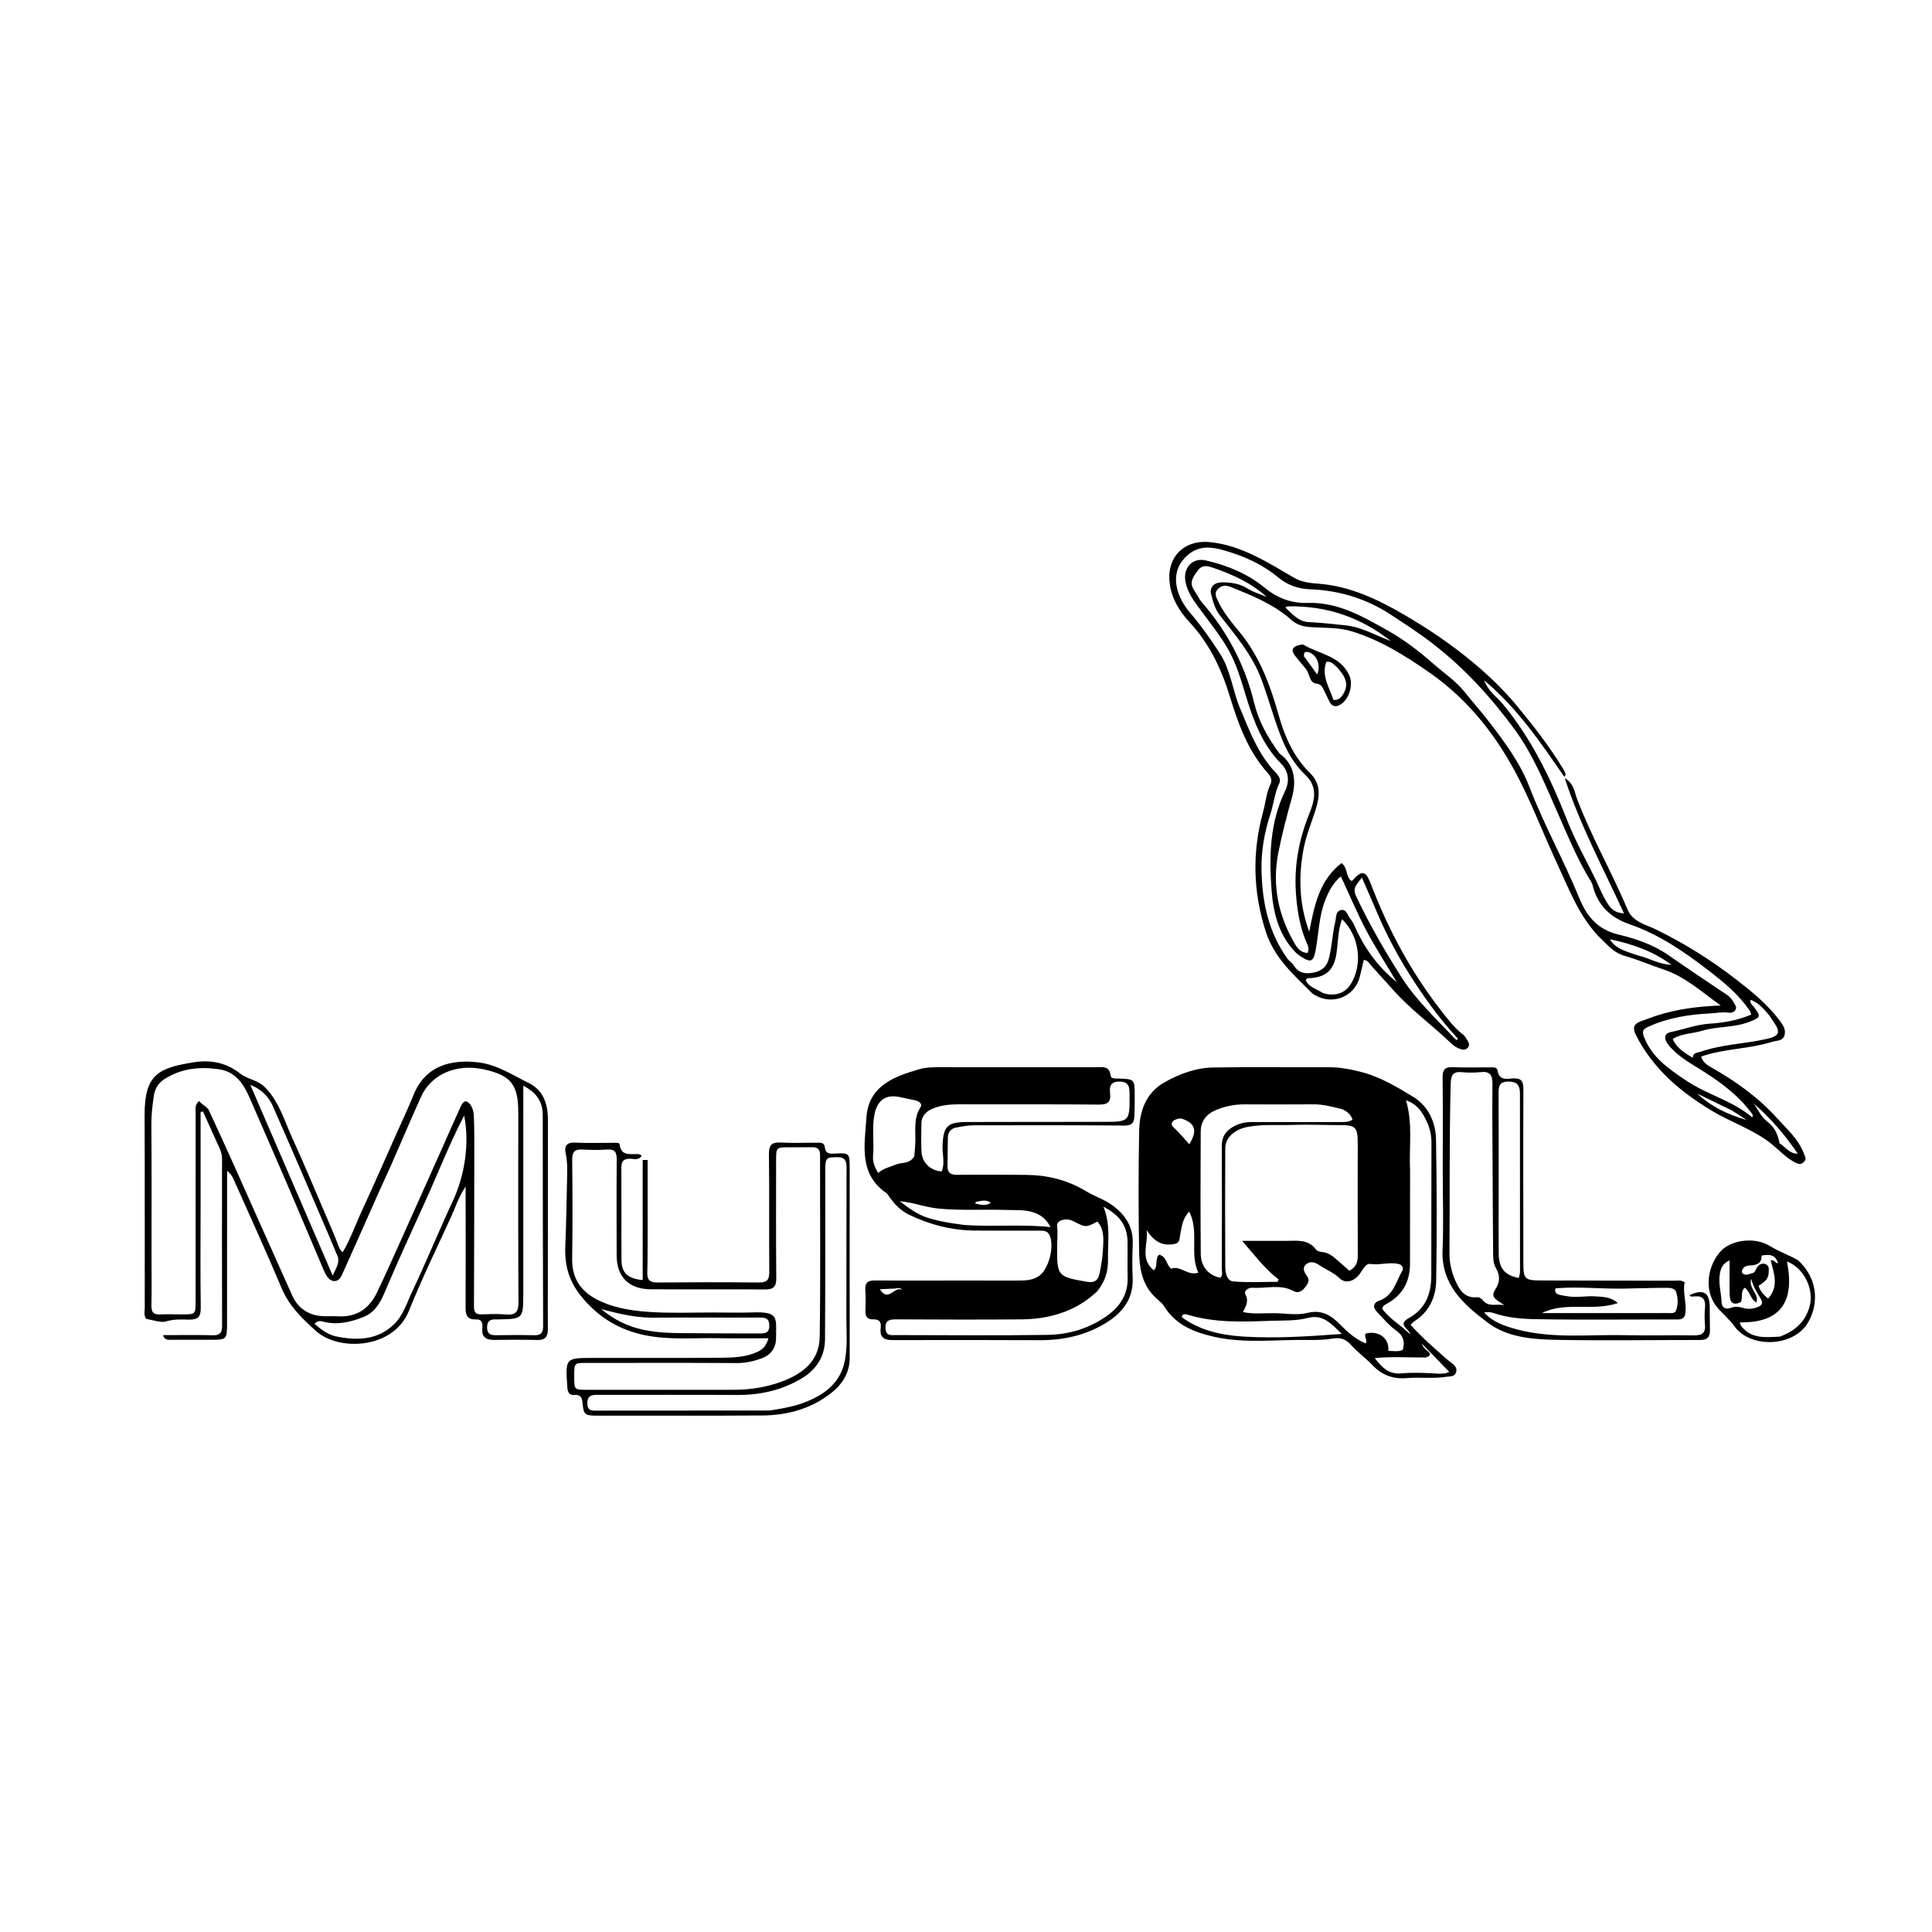 <svg version="1.1" id="Layer_1" xmlns="http://www.w3.org/2000/svg" xmlns:xlink="http://www.w3.org/1999/xlink" x="0px" y="0px"
	 width="100%" viewBox="0 0 1024 1024" enable-background="new 0 0 1024 1024" xml:space="preserve">
<path fill="#000000" opacity="1" stroke="none" 
	d="
M720.74,567.979 
	C731.292,570.589 740.195,575.992 748.927,581.281 
	C757.047,586.199 760.982,594.813 761.135,604.195 
	C761.538,629.016 761.63,653.851 761.207,678.669 
	C761.059,687.322 757.655,695.188 749.761,700.205 
	C749.095,700.628 748.562,701.261 747.603,702.126 
	C753.467,708.734 759.986,714.313 766.384,720.011 
	C767.249,720.781 768.198,721.457 769.11,722.174 
	C770.863,723.552 772.641,725.078 771.671,727.565 
	C770.805,729.788 768.677,729.4 766.649,729.72 
	C759.673,730.823 752.671,729.828 745.734,730.418 
	C738.389,731.043 732.469,728.89 727.406,723.526 
	C723.871,719.783 719.562,716.754 716.157,712.911 
	C713.504,709.917 710.584,708.793 706.915,709.396 
	C702.492,710.122 698.047,710.301 693.6,710.212 
	C676.824,709.876 659.909,712.291 643.31,708.48 
	C632.986,706.11 623.271,702.336 617.188,692.596 
	C615.731,690.264 613.204,688.619 611.271,686.562 
	C605.137,680.034 603.901,671.664 603.758,663.387 
	C603.39,642.07 603.366,620.736 603.773,599.42 
	C603.974,588.905 607.337,579.231 617.199,573.65 
	C625.183,569.131 633.894,565.926 643.139,565.784 
	C663.628,565.467 684.125,565.74 704.619,565.668 
	C709.993,565.649 715.179,566.589 720.74,567.979 
M719.613,618.501 
	C719.619,614.501 719.633,610.501 719.631,606.501 
	C719.625,597.159 718.709,596.308 709.385,596.324 
	C701.396,596.338 693.396,595.923 685.42,596.219 
	C677.302,596.52 669.151,595.737 661.052,597.327 
	C654.535,598.607 649.468,602.798 649.43,608.471 
	C649.291,629.469 649.309,650.469 649.431,671.468 
	C649.449,674.618 650.221,678.865 653.657,679.175 
	C661.448,679.878 669.345,679.396 677.199,679.396 
	C677.365,678.971 677.53,678.546 677.696,678.121 
	C670.439,672.663 665.178,665.492 658.363,657.679 
	C667.085,657.679 674.345,657.665 681.605,657.683 
	C687.355,657.697 693.395,656.616 697.555,662.348 
	C698.123,663.13 699.622,663.471 700.734,663.58 
	C704.127,663.913 706.548,665.868 708.92,668.016 
	C710.992,669.892 713.114,671.714 715.153,673.505 
	C718.797,671.699 719.668,668.946 719.651,665.499 
	C719.574,650.167 719.613,634.834 719.613,618.501 
M675.497,696.011 
	C681.301,696.064 687.391,697.261 692.84,695.897 
	C700.607,693.952 705.536,697.19 710.337,702.074 
	C714.327,706.132 718.503,709.882 723.892,712.022 
	C724.986,709.886 722.622,708.42 723.94,706.789 
	C730.823,705.099 736.466,709.305 735.846,716.017 
	C738.455,715.94 741.06,716.627 743.532,715.463 
	C744.707,710.934 743.789,707.821 739.781,705.047 
	C736.014,702.439 733.074,698.628 729.81,695.307 
	C727.398,692.854 728.001,690.409 730.911,689.415 
	C738.593,686.791 739.811,679.372 743.216,673.602 
	C744.054,672.182 743.126,670.421 741.514,670.002 
	C736.498,668.696 731.435,670.701 726.268,669.921 
	C723.761,669.542 722.317,673.001 720.73,675.149 
	C717.651,679.317 713.113,680.512 710.032,677.529 
	C706.823,674.423 702.763,672.929 699.216,670.517 
	C697.029,669.03 694.489,668.199 692.294,670.091 
	C690,672.067 691.28,674.305 692.727,676.292 
	C694.55,678.797 692.946,680.707 691.536,682.551 
	C690.092,684.439 687.872,685.534 685.813,684.384 
	C678.717,680.419 671.18,683.025 663.868,682.542 
	C661.667,682.396 659.113,684.171 660.09,685.997 
	C661.989,689.548 660.454,692.167 658.775,695.409 
	C664.31,696.606 669.428,695.961 675.497,696.011 
M711.383,587.887 
	C706.38,586.716 701.452,585.269 696.209,585.314 
	C684.045,585.419 671.879,585.379 659.713,585.328 
	C654.481,585.306 649.453,586.302 644.649,588.259 
	C639.603,590.315 636.44,594.112 636.409,599.655 
	C636.287,621.32 636.245,642.986 636.431,664.65 
	C636.489,671.44 640.788,676.166 646.854,677.216 
	C648.298,675.663 647.565,673.73 647.57,671.995 
	C647.639,650.497 647.698,628.998 647.588,607.5 
	C647.565,603.028 649.214,599.935 652.958,597.585 
	C656.192,595.555 659.667,594.718 663.364,594.708 
	C678.851,594.665 694.338,594.691 709.824,594.703 
	C712.251,594.704 714.718,594.935 716.883,593.386 
	C715.9,590.752 714.269,589.206 711.383,587.887 
M747.374,620.5 
	C747.363,636.973 747.377,653.446 747.333,669.92 
	C747.308,679.316 743.327,686.472 735.016,691.053 
	C733.985,691.621 732.872,692.01 732.574,693.685 
	C736.561,699.107 742.657,702.456 747.469,707.263 
	C747.009,704.246 740.302,702.153 746.674,698.648 
	C755.59,693.743 758.579,685.685 758.614,676.177 
	C758.701,652.715 758.602,629.252 758.698,605.79 
	C758.714,601.855 757.947,598.088 756.337,594.679 
	C754.133,590.01 751.57,585.339 745.184,583.175 
	C748.953,595.697 746.736,607.66 747.374,620.5 
M629.134,696.723 
	C628.034,696.613 626.753,696.069 626.346,698.12 
	C635.978,705.203 647.318,707.67 658.819,708.399 
	C675.894,709.482 692.989,708.345 711.178,707.034 
	C705.544,701.443 701.074,696.501 693.394,698.492 
	C686.733,700.218 679.827,699.824 673.127,700.068 
	C658.639,700.594 643.974,701.253 629.134,696.723 
M620.747,672.464 
	C625.657,670.493 629.43,676.429 635.152,674.542 
	C630.375,664.329 635.723,652.868 630.324,642.174 
	C626.517,646.19 626.372,650.415 625.536,654.426 
	C625.155,656.248 625.402,658.715 622.832,659.263 
	C616.376,660.639 611.868,658.313 607.754,651.998 
	C608.739,659.098 603.9,667.158 611.538,673.302 
	C614.033,670.922 611.895,667.17 614.367,665.011 
	C618.385,665.952 617.932,670.102 620.747,672.464 
M755.759,719.5 
	C747.056,719.582 738.326,718.904 728.653,719.802 
	C732.637,725.073 736.315,728.454 742.367,727.921 
	C748.013,727.423 753.662,727.619 759.321,727.886 
	C762.211,728.023 765.239,728.538 768.152,727.142 
	C763.167,722.002 758.382,717.067 753.596,712.133 
	C754.197,714.101 755.657,715.204 757.027,716.408 
	C758.374,717.591 758.346,718.649 755.759,719.5 
M625.996,592.791 
	C622.02,592.892 619.722,595.375 621.813,597.305 
	C624.841,600.098 627.486,603.297 630.351,606.464 
	C634.853,599.246 633.557,595.173 625.996,592.791 
z"/>
<path fill="#000000" opacity="1" stroke="none" 
	d="
M471.071,633.927 
	C470.561,633.24 470.337,632.727 469.946,632.46 
	C454.933,622.225 458.308,606.811 459.204,592.486 
	C460.266,575.512 473.902,570.624 486.917,566.791 
	C490.894,565.62 495.1,565.631 499.28,565.64 
	C526.606,565.698 553.932,565.654 581.259,565.646 
	C584.536,565.645 588.055,564.894 588.623,569.968 
	C588.849,571.977 591.227,571.577 592.856,571.642 
	C601.369,571.981 601.396,571.978 601.422,580.537 
	C601.433,584.365 601.43,588.201 601.214,592.021 
	C601.044,595.021 599.876,596.599 596.2,596.569 
	C569.542,596.352 542.882,596.376 516.223,596.441 
	C513.096,596.449 509.943,597.024 506.85,597.598 
	C504.075,598.112 502.465,600.011 502.386,602.858 
	C502.246,607.844 502.341,612.837 502.194,617.823 
	C502.086,621.491 503.722,622.719 507.33,622.68 
	C519.491,622.548 531.655,622.614 543.818,622.709 
	C555.156,622.798 565.824,625.418 575.608,631.354 
	C580.004,634.021 584.973,635.583 589.236,638.599 
	C596.536,643.765 600.765,650.317 600.375,659.561 
	C600.128,665.382 600.047,671.233 600.325,677.05 
	C600.867,688.425 594.902,695.897 585.882,701.362 
	C575.262,707.796 563.536,710.364 551.161,710.326 
	C525.171,710.247 499.18,710.178 473.191,710.279 
	C468.538,710.297 466.185,708.844 466.787,703.931 
	C467.154,700.934 466.224,699.106 462.747,699.288 
	C459.801,699.443 458.618,697.763 458.686,694.896 
	C458.771,691.232 458.91,687.55 458.641,683.904 
	C458.354,680.008 459.771,678.641 463.724,678.676 
	C480.216,678.824 496.711,678.704 513.204,678.701 
	C522.367,678.699 531.531,678.804 540.693,678.718 
	C544.327,678.683 547.987,678.38 551.059,676.011 
	C555.984,672.212 558.894,660.526 556.344,654.74 
	C555.254,652.265 553.001,652.272 550.823,652.267 
	C539.498,652.241 528.172,652.32 516.848,652.228 
	C504.561,652.128 492.896,649.172 481.875,643.846 
	C477.48,641.722 474.027,638.29 471.071,633.927 
M581.261,684.734 
	C577.308,688.291 573.05,691.341 568.19,693.622 
	C559.748,697.583 550.791,699.208 541.626,699.289 
	C519.32,699.487 497.01,699.393 474.702,699.283 
	C471.02,699.265 469.03,700.13 469.359,704.312 
	C469.669,708.248 472.405,707.618 474.798,707.621 
	C501.599,707.651 528.403,707.908 555.198,707.517 
	C566.818,707.347 577.872,703.936 587.37,696.943 
	C593.936,692.107 597.93,685.632 597.682,677.022 
	C597.5,670.702 597.709,664.371 597.62,658.047 
	C597.502,649.61 593.261,643.881 584.849,639.59 
	C588.804,649.294 587.054,658.468 587.261,667.507 
	C587.4,673.59 585.832,679.358 581.261,684.734 
M514.513,585.331 
	C507.876,585.331 501.201,584.87 494.814,587.395 
	C491.126,588.853 488.495,591.169 488.38,595.353 
	C488.243,600.344 488.177,605.35 488.409,610.333 
	C488.681,616.178 492.952,620.348 499.102,620.922 
	C500.97,616.454 499.381,611.778 499.568,607.222 
	C499.99,596.95 502.053,594.722 512.392,594.688 
	C536.366,594.609 560.341,594.62 584.315,594.608 
	C598.826,594.601 598.781,594.614 598.68,579.896 
	C598.655,576.249 598.487,573.42 593.552,573.269 
	C588.581,573.117 587.951,575.79 588.377,579.53 
	C588.903,584.139 586.993,585.499 582.436,585.456 
	C560.128,585.244 537.818,585.342 514.513,585.331 
M484.625,612.676 
	C484.768,610.859 484.906,609.043 485.055,607.227 
	C485.612,600.404 483.732,593.323 487.871,586.866 
	C489.095,584.956 486.995,583.627 485.034,583.183 
	C482.447,582.597 479.83,582.141 477.246,581.543 
	C469.536,579.758 464.951,583.116 463.477,590.732 
	C462.075,597.978 463.385,605.201 462.746,612.381 
	C462.43,615.936 463.568,618.59 465.429,621.7 
	C468.376,619.11 471.842,618.538 474.96,617.197 
	C478.055,615.865 482.25,617.188 484.625,612.676 
M562.734,646.709 
	C561.164,647.4 560.024,648.013 560.308,650.332 
	C560.71,653.606 560.333,656.973 560.307,660.301 
	C560.184,676.51 560.455,676.636 576.167,679.387 
	C580.484,680.142 582.131,678.242 582.83,674.801 
	C583.655,670.745 584.359,666.62 584.576,662.497 
	C584.849,657.317 585.534,651.902 581.663,647.463 
	C575.544,650.626 575.521,650.671 569.149,647.384 
	C567.28,646.42 565.453,645.933 562.734,646.709 
M511.326,649.276 
	C526.236,650.341 541.157,648.754 556.8,650.38 
	C554.269,645.6 551.034,643.55 547.102,642.385 
	C542.727,641.088 538.225,641.452 533.752,641.306 
	C521.65,640.913 509.556,641.725 497.421,640.572 
	C490.381,639.902 483.902,637.236 476.855,636.667 
	C481.607,640.245 486.262,643.808 492.07,645.564 
	C498.109,647.39 504.266,648.415 511.326,649.276 
M474.532,682.939 
	C471.941,683.062 469.349,683.186 466.325,683.33 
	C470.821,690.549 474.23,681.419 478.088,683.619 
	C477.189,682.321 476.198,682.726 474.532,682.939 
M518.234,636.831 
	C517.913,636.912 517.536,636.914 517.28,637.091 
	C516.593,637.566 517.058,637.935 517.528,638.04 
	C520.084,638.608 522.669,639.299 525.178,637.441 
	C523.081,636.068 520.981,636.185 518.234,636.831 
z"/>
<path fill="#000000" opacity="1" stroke="none" 
	d="
M877.658,538.432 
	C889.009,534.709 900.34,533.411 912.018,532.926 
	C902.193,525.962 893.372,517.721 881.725,513.843 
	C874.786,511.532 868.044,508.573 861.018,506.603 
	C855.811,505.143 852.694,501.549 849.08,498.076 
	C837.358,486.811 831.953,471.988 825.322,457.753 
	C818.525,443.162 812.764,428.055 805.529,413.751 
	C794.119,391.191 778.962,371.335 757.759,356.555 
	C744.72,347.467 731.433,339.126 716.114,334.525 
	C709.05,332.403 701.642,332.888 694.393,332.365 
	C690.5,332.085 687.307,331.127 684.447,328.57 
	C675.208,320.308 663.908,315.794 652.646,311.228 
	C650.223,310.246 647.927,309.897 645.705,311.985 
	C643.16,314.377 644.785,316.864 645.725,318.86 
	C648.574,324.913 652.904,330.016 657.132,335.171 
	C667.798,348.178 673.38,363.565 677.859,379.505 
	C681.038,390.816 685.841,401.371 694.374,409.774 
	C700.263,415.574 699.49,422.214 697.31,429.148 
	C695.123,436.106 692.224,442.931 690.891,450.049 
	C688.149,464.695 688.57,479.34 693.928,493.797 
	C696.605,480.239 699.083,466.702 711.007,457.471 
	C714.286,459.642 713.189,464.267 716.07,466.816 
	C716.192,466.805 716.651,466.899 716.801,466.726 
	C722.656,459.955 724.351,462.673 726.86,469.225 
	C735.951,492.966 747.867,515.052 763.457,535.172 
	C767.119,539.899 770.633,544.656 775.433,548.33 
	C776.437,549.098 777.064,550.385 777.791,551.482 
	C778.554,552.63 779.087,553.862 778.076,555.156 
	C776.963,556.579 775.439,556.52 773.986,555.999 
	C772.268,555.385 770.705,554.492 769.337,553.176 
	C759.289,543.508 747.888,535.31 738.562,524.852 
	C734.689,520.51 730.753,516.225 726.859,511.901 
	C725.783,510.707 725.149,508.996 722.819,508.781 
	C722.123,511.758 721.468,514.772 720.712,517.76 
	C718.126,527.976 706.831,532.821 697.503,527.729 
	C696.774,527.331 695.98,526.959 695.404,526.386 
	C685.668,516.698 675.334,507.614 670.88,493.768 
	C664.114,472.737 663.594,451.732 669.428,430.499 
	C670.787,425.554 671.133,420.354 673.393,415.624 
	C674.435,413.445 673.562,411.539 671.945,409.742 
	C661.434,398.055 656.268,383.568 651.794,368.991 
	C647.287,354.308 640.946,341.02 630.377,329.664 
	C625.185,324.085 621.093,317.378 619.997,309.548 
	C618.081,295.858 627.047,285.739 641.807,287.387 
	C658.4,289.239 671.965,298.164 685.821,306.178 
	C690.391,308.821 695.064,309.047 699.631,309.446 
	C716.031,310.882 730.369,317.77 744.159,325.778 
	C756.865,333.158 769.077,341.428 780.426,350.856 
	C788.959,357.944 796.909,365.5 804.033,374.145 
	C812.809,384.794 821.262,395.581 828.412,407.377 
	C828.926,408.224 829.39,409.117 829.746,410.039 
	C829.897,410.432 829.709,410.956 829.148,411.801 
	C816.609,393.608 804.259,375.306 786.643,360.597 
	C788.682,366.351 793.386,369.342 796.643,373.293 
	C811.853,391.743 821.997,412.794 830.663,434.842 
	C834.772,445.295 840.288,455.201 845.285,465.296 
	C847.638,470.05 849.428,475.065 852.476,479.509 
	C854.328,482.21 856.455,483.835 860.768,484.137 
	C849.892,460.406 837.67,437.828 829.334,412.419 
	C834.236,415.273 834.475,419.699 835.751,423.103 
	C843.342,443.354 854.269,462.059 862.575,481.961 
	C865.362,488.639 872.069,489.909 877.534,492.563 
	C892.799,499.976 907.027,508.907 920.426,519.301 
	C928.705,525.723 936.726,532.279 943.106,540.722 
	C945.028,543.266 946.713,545.691 945.808,548.769 
	C944.89,551.895 941.551,551.462 939.114,552.228 
	C927.569,555.855 915.278,555.776 903.711,559.31 
	C903.103,559.496 902.505,559.719 901.612,560.024 
	C902.64,563.337 905.368,564.816 907.777,566.189 
	C920.4,573.386 932.113,581.832 941.838,592.603 
	C947.078,598.406 953.219,603.713 956.097,611.427 
	C956.697,613.035 957.673,614.246 956.095,615.875 
	C954.362,617.664 952.769,616.854 951.143,615.985 
	C946.545,613.528 943.052,609.645 939.058,606.416 
	C929.495,598.685 917.718,594.999 907.372,588.769 
	C890.681,578.718 876.042,566.45 867.04,548.532 
	C865.089,544.65 866.039,542.627 869.771,541.266 
	C872.271,540.355 874.773,539.453 877.658,538.432 
M682.787,508.686 
	C683.839,509.744 685.152,510.647 685.896,511.89 
	C688.44,516.141 692.511,516.27 696.444,515.451 
	C700.044,514.701 703.019,512.702 704.176,508.572 
	C706.022,501.986 706.112,495.124 707.722,488.53 
	C708.276,486.261 707.82,482.914 710.865,482.335 
	C713.69,481.797 714.158,485.057 715.536,486.749 
	C716.37,487.772 717.103,488.93 717.636,490.137 
	C722.663,501.509 729.358,511.656 740.32,520.553 
	C734.376,510.553 728.802,501.975 724.053,492.961 
	C719.221,483.79 715.202,474.191 710.684,464.472 
	C706.516,468.022 704.263,472.391 702.427,477.024 
	C699.084,485.463 698.964,494.547 697.37,503.328 
	C696.224,509.644 694.93,510.531 689.482,506.983 
	C688.377,506.263 687.303,505.433 686.396,504.481 
	C677.634,495.29 674.819,483.509 673.937,471.614 
	C672.618,453.835 673.03,436.024 681.068,419.349 
	C683.582,414.134 683.167,408.917 678.894,404.614 
	C670.968,396.633 666.391,386.797 662.776,376.373 
	C659.679,367.441 657.55,358.192 653.664,349.512 
	C649.405,340.002 642.777,332.112 636.711,323.818 
	C633.201,319.018 629.444,314.44 628.307,308.196 
	C627.002,301.026 631.963,295.415 639.045,297.027 
	C650.515,299.638 661.314,304.093 670.4,311.576 
	C677.191,317.169 684.735,319.835 693.153,319.566 
	C709.199,319.053 722.257,326.759 735.441,334.136 
	C744.282,339.083 752.323,345.31 759.896,351.981 
	C765.335,356.773 771.477,360.775 776.101,366.551 
	C780.386,371.904 784.958,376.999 789.155,382.463 
	C797.526,393.364 805.735,404.322 810.678,417.216 
	C818.345,437.216 828.834,455.923 836.936,475.715 
	C840.879,485.348 846.404,492.612 857.809,495.333 
	C866.973,497.52 876.31,500.664 884.372,506.301 
	C893.452,512.649 902.683,518.782 911.862,524.987 
	C914.433,526.725 917.219,528.046 918.778,531.118 
	C919.461,532.464 920.64,533.507 919.933,535.071 
	C919.204,536.682 917.224,536.944 916.053,536.749 
	C912.853,536.214 909.811,536.968 906.7,537.116 
	C895.211,537.663 884.012,539.424 873.442,544.288 
	C871.038,545.394 870.213,546.459 871.231,549.226 
	C875.326,560.357 884.549,566.565 893.681,572.715 
	C904.793,580.198 918.292,583.37 928.708,592.225 
	C929.328,591.056 928.804,590.57 928.429,590.064 
	C920.875,579.88 910.773,572.73 900.144,566.169 
	C894.37,562.605 888.472,559.131 884.193,553.663 
	C882.131,551.026 881.557,547.831 885.486,547.029 
	C892.459,545.605 899.144,542.997 906.379,542.542 
	C913.767,542.078 921.1,540.783 928.2,537.743 
	C927.89,536.923 927.77,536.259 927.425,535.746 
	C921.617,527.11 913.681,520.648 905.556,514.374 
	C892.66,504.417 879.281,495.226 863.731,489.882 
	C853.324,486.306 846.616,479.615 844.028,468.869 
	C843.875,468.237 843.504,467.641 843.156,467.076 
	C835.927,455.31 830.761,442.498 825.213,429.954 
	C818.628,415.067 812.629,400.081 802.886,386.76 
	C790.294,369.543 776.127,354.041 759.201,341 
	C752.138,335.558 744.709,330.732 737.275,325.862 
	C724.217,317.308 709.893,312.91 694.348,312.333 
	C688.016,312.097 682.411,310.14 677.466,306.028 
	C668.914,298.916 658.898,294.542 648.304,291.567 
	C642.152,289.84 635.871,289.154 630.271,293.583 
	C618.919,302.56 623.171,315.899 630.759,324.767 
	C636.616,331.613 641.751,338.876 646.618,346.425 
	C652.327,355.277 653.232,365.778 657.194,375.227 
	C661.935,386.535 666.123,398.02 674.343,407.516 
	C676.135,409.586 679.444,412.196 678.031,415.206 
	C675.507,420.581 675.036,426.397 673.222,431.881 
	C670.017,441.571 668.378,451.723 668.631,461.702 
	C669.049,478.201 672.237,494.328 682.787,508.686 
M678.149,399.336 
	C686.434,405.386 687.096,414.372 684.757,422.692 
	C682.023,432.415 679.473,442.161 677.531,452.034 
	C674.12,469.374 677.595,485.628 686.585,500.737 
	C687.946,503.025 689.84,504.881 692.983,505.114 
	C694.381,502.457 692.768,500.378 691.978,498.394 
	C688.68,490.115 687.383,481.428 686.827,472.662 
	C685.932,458.56 688.495,444.941 693.744,431.844 
	C696.694,424.486 698.789,417.299 691.927,410.805 
	C682.406,401.794 678.46,389.83 674.545,377.851 
	C672.591,371.872 670.747,365.85 668.546,359.962 
	C663.706,347.013 654.757,336.665 646.43,325.971 
	C643.845,322.653 642.94,318.802 641.939,315.047 
	C640.937,311.286 643.48,308.741 647.393,308.672 
	C652.263,308.586 656.872,309.239 661.214,311.922 
	C664.341,313.854 667.985,314.948 671.398,316.415 
	C663.252,309.008 653.568,304.587 643.36,301.063 
	C640.159,299.957 637.265,299.126 634.91,302.325 
	C632.539,305.545 629.953,308.654 633.035,313.039 
	C634.446,315.046 635.403,317.372 637.064,319.284 
	C650.574,334.826 659.857,352.461 664.749,372.601 
	C667.057,382.104 671.81,390.834 678.149,399.336 
M929.387,533.472 
	C933.542,538.671 933.255,539.24 927.243,541.585 
	C919.074,544.771 910.193,543.891 901.938,546.384 
	C896.953,547.889 891.456,547.682 886.582,550.66 
	C888.652,555.539 892.624,557.825 897.168,560.651 
	C897.345,557.774 899.433,558.103 901.128,557.512 
	C912.47,553.555 924.519,553.291 936.129,550.719 
	C943.039,549.188 944.048,547.269 939.975,541.546 
	C939.017,540.2 938.228,538.717 937.161,537.468 
	C934.561,534.428 931.898,531.413 927.852,529.925 
	C927.449,531.616 928.298,532.253 929.387,533.472 
M701.194,526.332 
	C707.319,528.311 712.853,526.546 715.902,521.641 
	C722.448,511.112 720.538,496.17 711.318,487.156 
	C709.181,492.906 709.222,498.914 708.45,504.725 
	C707.272,513.599 703.37,517.805 694.653,518.398 
	C693.745,518.459 692.583,518.178 692.095,519.578 
	C693.713,523.202 697.558,524.054 701.194,526.332 
M771.266,550.689 
	C771.745,550.799 772.303,551.818 772.649,550.609 
	C772.705,550.414 772.329,550.062 772.108,549.824 
	C764.11,541.183 757.147,531.785 750.63,521.965 
	C742.626,509.905 735.661,497.359 730.035,484.041 
	C727.489,478.012 724.828,472.032 721.815,465.099 
	C719.372,468.647 716.547,470.337 718.768,475.028 
	C725.806,489.893 733.976,504.035 742.79,517.918 
	C750.598,530.215 761.171,539.87 771.266,550.689 
M682.76,321.376 
	C682.182,321.498 680.986,321.766 681.533,322.266 
	C685.134,325.555 688.229,329.531 693.898,329.747 
	C700.333,329.992 706.747,330.826 713.165,331.452 
	C721.816,332.296 729.189,336.879 737.154,339.728 
	C721.377,327.388 703.561,321.013 682.76,321.376 
M868.03,506.38 
	C874.057,507.709 879.489,511.271 885.889,511.362 
	C876.099,504.042 864.945,500.294 853.251,497.81 
	C856.461,503.209 862.131,504.215 868.03,506.38 
M943.19,605.975 
	C946.329,607.762 948.182,611.511 952.84,611.473 
	C946.175,601.601 938.484,592.678 929.458,584.866 
	C931.853,588.106 933.391,591.993 936.71,594.499 
	C940.348,597.246 942.298,600.94 943.19,605.975 
M917.917,588.553 
	C911.811,585.585 905.705,582.616 899.599,579.648 
	C907.109,586.675 916.068,590.872 925.839,593.63 
	C923.413,592.054 920.986,590.478 917.917,588.553 
z"/>
<path fill="#000000" opacity="1" stroke="none" 
	d="
M106.324,639 
	C106.313,657.333 106.117,675.169 106.406,692.997 
	C106.49,698.19 104.752,699.589 99.81,699.422 
	C95.833,699.287 91.849,699.143 87.645,700.475 
	C85.646,701.108 80.937,699.725 77.466,698.986 
	C76.114,697.193 76.722,695.121 76.72,693.202 
	C76.675,659.203 76.793,625.203 76.641,591.205 
	C76.543,569.38 83.983,566.008 102.917,563.002 
	C111.643,561.617 119.948,563.2 127.352,569.028 
	C131.138,572.007 136.563,572.416 140.287,576.129 
	C148.003,583.822 150.753,594.125 155.079,603.555 
	C161.436,617.416 167.268,631.518 173.295,645.53 
	C175.328,650.254 177.38,654.975 179.196,659.783 
	C179.741,661.226 180.182,662.557 181.635,663.708 
	C185.877,656.603 188.469,648.898 191.87,641.589 
	C198.038,628.334 203.859,614.917 209.814,601.563 
	C212.991,594.44 216.357,587.392 219.264,580.16 
	C225.527,564.586 239.603,561.33 253.681,563.096 
	C263.468,564.324 271.554,569.747 280.093,573.926 
	C288.012,577.802 290.409,585.121 290.398,593.508 
	C290.363,621.174 290.387,648.84 290.379,676.505 
	C290.376,685.839 290.267,695.172 290.367,704.504 
	C290.409,708.44 289.03,710.328 284.821,710.22 
	C277.16,710.023 269.49,710.099 261.825,710.177 
	C257.5,710.221 255.179,708.56 255.632,703.926 
	C255.879,701.394 255.605,699.156 252.132,699.316 
	C247.98,699.507 246.755,697.252 246.775,693.365 
	C246.872,673.867 246.803,654.368 246.793,634.87 
	C246.792,633.234 246.793,631.599 246.793,628.877 
	C243.056,634.433 241.441,639.809 239.141,644.827 
	C231.526,661.442 223.53,677.912 216.703,694.849 
	C208.548,715.079 179.627,716.36 167.519,705.493 
	C160.452,699.15 153.256,692.285 149.293,682.838 
	C141.129,663.376 132.32,644.184 123.742,624.896 
	C123.04,623.318 122.075,621.858 120.355,620.562 
	C120.355,622.502 120.356,624.443 120.355,626.384 
	C120.35,651.217 120.357,676.049 120.334,700.882 
	C120.326,710.091 120.293,710.098 111.312,710.117 
	C104.646,710.13 97.979,710.126 91.313,710.12 
	C89.353,710.118 87.198,710.485 86.404,707.642 
	C95.28,707.642 104.028,707.494 112.768,707.711 
	C116.542,707.805 117.727,706.352 117.716,702.753 
	C117.628,673.254 117.614,643.754 117.686,614.255 
	C117.694,610.705 116.034,607.888 114.679,604.879 
	C112.317,599.633 109.956,594.386 107.594,589.139 
	C107.171,589.207 106.747,589.276 106.323,589.344 
	C106.323,605.729 106.323,622.115 106.324,639 
M206.954,618.316 
	C204.968,622.674 202.951,627.019 201.001,631.393 
	C194.382,646.239 187.843,661.121 181.147,675.931 
	C179.347,679.912 175.646,680.027 173.189,676.306 
	C172.19,674.794 171.515,673.054 170.799,671.373 
	C164.497,656.572 158.274,641.738 151.92,626.96 
	C145.383,611.761 138.715,596.62 132.126,581.444 
	C129.029,574.31 124.627,568.128 116.55,566.83 
	C106.21,565.167 96.053,566.166 86.878,572.137 
	C83.656,574.234 82.037,577.401 81.544,580.748 
	C80.801,585.796 80.186,590.888 80.228,596.077 
	C80.417,619.237 80.314,642.4 80.316,665.562 
	C80.317,674.394 80.434,683.228 80.261,692.056 
	C80.193,695.542 81.436,696.861 84.907,696.679 
	C88.728,696.479 92.569,696.67 96.402,696.664 
	C103.651,696.654 103.669,696.647 103.67,689.621 
	C103.675,656.461 103.655,623.301 103.7,590.141 
	C103.703,588.002 103.003,585.519 105.606,583.576 
	C107.129,585.723 109.738,586.363 110.813,588.703 
	C115.367,598.62 119.958,608.52 124.42,618.479 
	C134.592,641.18 144.642,663.935 154.869,686.61 
	C157.029,691.399 160.458,694.935 165.792,696.676 
	C170.263,698.134 174.701,697.417 179.152,697.674 
	C188.949,698.24 195.68,693.649 199.801,685.053 
	C203.683,676.958 207.366,668.766 211.049,660.577 
	C219.011,642.876 226.924,625.154 234.843,607.434 
	C237.89,600.614 240.831,593.745 243.967,586.967 
	C244.898,584.955 246.233,582.094 248.892,584.983 
	C250.228,586.435 251.006,588.865 251.11,590.9 
	C251.441,597.342 251.394,603.806 251.388,610.262 
	C251.361,637.712 251.32,665.163 251.212,692.613 
	C251.2,695.624 252.334,696.765 255.354,696.645 
	C259.68,696.472 264.043,696.33 268.343,696.708 
	C273.487,697.159 274.827,695.127 274.798,690.141 
	C274.6,656.649 274.69,623.155 274.697,589.662 
	C274.7,574.751 270.774,569.872 256.197,566.741 
	C241.915,563.673 228.613,569.337 223.227,581.187 
	C217.74,593.257 212.624,605.496 206.954,618.316 
M179.8,708.668 
	C190.336,710.499 200.33,709.985 208.653,702.082 
	C213.654,697.334 215.556,690.762 218.351,684.841 
	C225.92,668.806 232.648,652.376 240.116,636.292 
	C246.401,622.756 248.923,605.88 246.012,591.27 
	C238.105,606.383 232.043,622.213 225.012,637.601 
	C217.841,653.292 210.671,668.982 203.935,684.874 
	C201.71,690.122 198.762,695.552 192.935,697.909 
	C186.13,700.662 179.103,702.41 171.642,700.577 
	C170.143,700.209 168.383,699.679 166.695,701.631 
	C170.395,704.798 174.002,707.809 179.8,708.668 
M277.357,685.492 
	C277.305,699.069 277.305,699.069 263.969,699.317 
	C263.636,699.323 263.302,699.343 262.969,699.327 
	C260.069,699.181 258.194,699.971 258.165,703.441 
	C258.137,706.846 259.819,707.721 262.821,707.683 
	C269.649,707.598 276.481,707.537 283.306,707.701 
	C286.92,707.789 287.883,706.066 287.873,702.822 
	C287.756,665.508 287.654,628.194 287.662,590.88 
	C287.664,582.711 282.955,578.329 277.359,575.466 
	C277.359,611.694 277.359,648.095 277.357,685.492 
M178.175,664.103 
	C176.582,660.285 175.031,656.449 173.391,652.651 
	C163.811,630.456 154.316,608.222 144.535,586.115 
	C142.336,581.145 138.492,577.307 132.678,574.989 
	C147.248,608.729 161.565,641.883 176.361,676.145 
	C178.247,671.624 180.821,668.668 178.175,664.103 
z"/>
<path fill="#000000" opacity="1" stroke="none" 
	d="
M343.274,650.999 
	C343.241,659.158 343.28,666.821 343.077,674.478 
	C342.975,678.293 344.344,679.782 348.316,679.747 
	C366.306,679.589 384.299,679.573 402.288,679.746 
	C406.477,679.786 407.758,678.315 407.728,674.225 
	C407.577,653.402 407.796,632.576 407.559,611.754 
	C407.503,606.898 409.029,605.303 413.815,605.57 
	C420.126,605.923 426.471,605.634 432.802,605.675 
	C434.593,605.686 436.884,605.393 437.141,607.909 
	C437.501,611.439 439.514,611.587 442.37,611.422 
	C450.225,610.967 450.348,611.174 450.347,619.234 
	C450.346,652.717 450.297,686.199 450.361,719.682 
	C450.375,727.35 446.621,733.381 441.22,737.788 
	C430.565,746.481 417.746,750.136 404.108,750.228 
	C374.962,750.425 345.815,750.318 316.668,750.318 
	C309.865,750.318 309.307,749.922 308.7,743.127 
	C308.452,740.344 307.306,739.156 304.658,739.36 
	C301.442,739.608 300.866,737.751 300.683,735.055 
	C299.643,719.749 299.602,719.735 314.581,719.721 
	C337.233,719.699 359.886,719.812 382.536,719.628 
	C388.959,719.576 395.459,719.289 401.515,716.498 
	C404.419,715.16 406.257,713.156 407.258,709.311 
	C398.277,709.311 389.857,709.456 381.443,709.279 
	C368.017,708.995 354.516,710.431 341.193,707.542 
	C328.497,704.788 318.332,698.887 309.428,688.723 
	C301.869,680.095 299.176,671.426 299.615,660.706 
	C300.133,648.079 300.325,635.438 300.611,622.801 
	C300.698,618.98 300.669,615.191 299.831,611.384 
	C299.029,607.744 300.108,605.401 304.691,605.615 
	C311.34,605.924 318.013,605.689 324.676,605.721 
	C325.99,605.728 328.271,605.471 328.392,606.432 
	C329.316,613.747 335.072,611.007 339.083,611.88 
	C339.372,611.943 339.608,612.249 340.078,612.596 
	C338.538,615.183 335.965,614.147 333.954,614.144 
	C330.479,614.138 329.307,615.555 329.329,618.962 
	C329.437,635.287 329.296,651.614 329.407,667.939 
	C329.452,674.599 332.688,677.757 340.636,678.453 
	C340.636,657.193 340.636,636.001 340.636,614.809 
	C341.506,614.808 342.376,614.807 343.246,614.805 
	C343.246,626.703 343.246,638.601 343.274,650.999 
M378.5,695.643 
	C385.163,695.648 391.834,695.859 398.488,695.615 
	C412.93,695.084 411.382,698.184 411.322,709.306 
	C411.294,714.617 408.408,718.24 403.709,719.952 
	C399.547,721.469 395.22,722.476 390.584,722.446 
	C363.931,722.277 337.277,722.368 310.623,722.383 
	C304.351,722.387 304.351,722.41 304.352,729.381 
	C304.354,736.604 304.354,736.615 310.879,736.617 
	C337.034,736.625 363.188,736.659 389.343,736.61 
	C397.697,736.594 405.911,735.282 413.766,732.468 
	C425.054,728.424 434.259,721.619 434.459,708.621 
	C434.955,676.477 434.592,644.32 434.653,612.168 
	C434.659,609.08 433.301,608.009 430.441,608.054 
	C426.278,608.119 422.112,608.058 417.948,608.084 
	C411.472,608.125 411.356,608.239 411.354,614.928 
	C411.348,635.752 411.256,656.576 411.438,677.399 
	C411.478,681.976 409.955,683.487 405.368,683.444 
	C385.212,683.257 365.053,683.454 344.897,683.348 
	C333.332,683.288 326.868,676.776 326.841,665.483 
	C326.801,648.495 326.734,631.507 326.874,614.521 
	C326.906,610.703 325.831,609.007 321.769,609.278 
	C317.457,609.565 313.099,609.54 308.783,609.281 
	C304.677,609.035 303.236,610.509 303.278,614.71 
	C303.456,632.194 303.52,649.685 303.259,667.167 
	C303.095,678.19 308.426,685.146 318.007,689.576 
	C327.539,693.983 337.768,695.094 348.018,695.557 
	C357.826,696 367.671,695.646 378.5,695.643 
M408.053,747.59 
	C414.758,746.503 421.44,745.427 427.795,742.777 
	C437.741,738.63 445.486,732.566 447.759,721.342 
	C449.326,713.604 448.57,705.772 448.592,697.981 
	C448.667,671.649 448.591,645.316 448.689,618.984 
	C448.702,615.404 447.985,613.309 443.799,613.327 
	C437.979,613.352 437.421,613.687 437.413,619.908 
	C437.378,649.907 437.472,679.907 437.27,709.905 
	C437.21,718.873 432.734,725.853 425.14,730.447 
	C414.672,736.781 403.17,739.424 390.918,739.356 
	C366.419,739.22 341.919,739.327 317.42,739.304 
	C314.269,739.301 311.36,739.136 311.312,743.712 
	C311.263,748.331 314.368,747.646 317.131,747.647 
	C347.13,747.651 377.129,747.631 408.053,747.59 
M348.533,698.358 
	C338.317,698.755 328.478,696.486 318.669,693.829 
	C325.324,699.391 332.607,703.063 341.095,704.843 
	C350.822,706.882 360.561,706.532 370.326,706.644 
	C381.135,706.768 391.946,706.706 402.756,706.766 
	C405.743,706.782 407.863,706.34 407.755,702.431 
	C407.647,698.489 405.399,698.32 402.472,698.328 
	C384.823,698.373 367.173,698.354 348.533,698.358 
z"/>
<path fill="#000000" opacity="1" stroke="none" 
	d="
M764.685,621 
	C764.687,604.01 764.798,587.519 764.613,571.032 
	C764.567,566.891 765.915,565.456 770.049,565.634 
	C776.533,565.913 783.038,565.693 789.534,565.723 
	C791.162,565.731 793.452,565.387 793.756,567.427 
	C794.545,572.73 798.422,571.844 801.724,571.6 
	C806.092,571.277 807.464,572.847 807.442,577.274 
	C807.288,607.249 807.391,637.225 807.408,667.201 
	C807.415,678.535 807.412,678.636 818.418,678.682 
	C841.402,678.779 864.387,678.749 887.371,678.803 
	C889.151,678.807 891.041,678.272 892.906,679.69 
	C891.832,684.677 893.734,689.677 893.405,694.829 
	C893.211,697.869 892.475,699.36 889.105,699.351 
	C863.954,699.285 838.798,699.644 813.656,699.184 
	C806.314,699.05 798.754,698.392 791.596,695.931 
	C790.073,695.407 788.386,695.365 786.565,695.628 
	C791.245,700.775 797.504,702.853 803.906,704.574 
	C823.02,709.714 842.568,707.2 861.937,707.672 
	C873.92,707.965 885.918,707.59 897.906,707.77 
	C902.175,707.833 904.085,706.466 903.666,702.01 
	C903.387,699.039 903.44,696.002 903.697,693.025 
	C904.063,688.784 902.554,686.681 898.1,687.122 
	C897.196,687.212 896.12,687.526 895.433,686.474 
	C902.744,683.084 906.03,684.905 906.181,692.47 
	C906.265,696.632 906.182,700.798 906.296,704.959 
	C906.392,708.433 905.055,710.216 901.352,710.214 
	C875.872,710.2 850.385,710.63 824.915,710.145 
	C812.303,709.904 799.014,708.888 788.666,701.125 
	C776.002,691.625 763.772,681.083 764.58,662.47 
	C765.171,648.838 764.689,635.159 764.685,621 
M791.118,621.5 
	C791.059,605.852 790.863,590.203 791.026,574.558 
	C791.074,569.919 789.839,567.716 784.855,568.239 
	C781.56,568.585 778.176,568.597 774.88,568.276 
	C770.16,567.815 769.036,569.838 768.912,574.292 
	C768.078,604.249 768.508,634.21 768.24,664.167 
	C768.187,670.057 769.679,675.352 772.124,680.425 
	C774.121,684.57 777.054,688.009 782.45,687.574 
	C783.884,687.458 785.062,688.068 785.937,689.174 
	C789.115,693.192 793.568,690.676 797.281,691.919 
	C794.754,689.39 789.333,688.326 792.426,683.643 
	C795.186,679.465 795.093,676.017 792.898,672.157 
	C791.588,669.853 791.42,667.382 791.394,664.917 
	C791.243,650.778 791.199,636.639 791.118,621.5 
M794.329,634.5 
	C794.327,644.493 794.244,654.487 794.348,664.479 
	C794.429,672.196 797.58,675.966 804.992,677.357 
	C805.214,676.281 805.637,675.185 805.637,674.09 
	C805.648,642.612 805.611,611.133 805.601,579.655 
	C805.6,575.558 804.411,573.238 799.532,573.252 
	C794.623,573.267 794.257,575.741 794.279,579.537 
	C794.38,597.524 794.328,615.512 794.329,634.5 
M824.771,685.461 
	C826.514,686.599 828.534,686.62 830.493,686.992 
	C835.644,687.971 840.791,686.696 845.908,687.121 
	C849.628,687.43 853.644,687.243 857.506,690.658 
	C843.858,695.264 829.9,689.613 817.226,695.972 
	C839.613,695.972 861.75,695.981 883.888,695.951 
	C885.496,695.949 887.652,696.389 888.352,694.552 
	C889.56,691.379 889.396,687.83 888.349,684.763 
	C887.539,682.392 884.466,682.566 882.215,682.576 
	C874.913,682.61 867.613,682.868 860.312,682.987 
	C849.048,683.172 837.797,681.955 826.519,682.703 
	C824.74,682.821 823.354,682.543 824.771,685.461 
z"/>
<path fill="#000000" opacity="1" stroke="none" 
	d="
M952.971,667.926 
	C964.896,678.984 963.405,693.233 957.667,701.935 
	C949.787,713.885 927.762,714.621 919.388,703.076 
	C916.835,699.555 913.605,696.767 910.727,693.615 
	C903.54,685.742 904.067,672.793 911.424,663.816 
	C916.84,657.207 929.772,655.299 938.046,660.394 
	C942.738,663.283 947.892,665.084 952.971,667.926 
M943.506,708.415 
	C950.978,705.541 956.536,701.081 959.009,692.881 
	C961.717,683.906 956.565,672.184 947.104,668.608 
	C951.241,688.974 944.612,701.298 922.124,700.872 
	C922.514,702.022 922.548,702.376 922.73,702.622 
	C927.889,709.592 935.339,708.908 943.506,708.415 
M922.81,690.021 
	C918.679,692.204 916.855,690.387 916.759,686.288 
	C916.621,680.343 916.724,674.393 916.724,668.02 
	C912.942,669.686 911.996,672.449 911.541,675.189 
	C910.695,680.294 912.347,685.336 912.488,690.449 
	C912.554,692.816 914.554,694.326 917.211,693.253 
	C919.528,692.318 921.646,692.558 923.987,693.254 
	C926.364,693.961 928.82,693.834 931.307,692.899 
	C934.053,691.867 934.635,690.59 933.067,688.084 
	C931.216,685.128 929.382,682.146 928.134,677.784 
	C926.71,683.15 932.451,685.66 930.967,690.35 
	C927.64,688.56 927.581,684.479 924.73,682.521 
	C922.466,684.586 923.739,687.145 922.81,690.021 
M933.684,665.495 
	C933.734,669.773 930.932,670.577 927.461,670.714 
	C925.764,670.781 924.178,671.352 923.419,673.065 
	C923.068,673.859 923.187,674.768 924.048,675.238 
	C925.72,676.152 927.244,675.153 928.828,674.779 
	C930.218,674.452 930.395,673.273 930.95,672.271 
	C932.005,670.364 933.726,669.169 935.856,670.043 
	C937.941,670.9 937.488,673.028 937.402,674.855 
	C937.238,678.328 934.537,679.849 932.082,681.55 
	C933.025,684.482 934.887,686.413 937.135,688.28 
	C943.065,681.76 940.139,674.686 938.496,668 
	C940.692,667.531 940.885,669.669 942.397,669.552 
	C941.069,664.928 937.837,664.702 933.684,665.495 
z"/>
<path fill="#000000" opacity="1" stroke="none" 
	d="
M692.307,354.729 
	C690.198,352.143 688.224,349.91 686.397,347.562 
	C684.129,344.648 684.96,342.728 688.492,341.93 
	C689.29,341.75 690.347,341.43 690.929,341.775 
	C699.248,346.701 710.301,347.529 715.079,357.792 
	C717.543,363.084 714.921,371.273 709.824,373.782 
	C707.751,374.802 705.909,374.275 704.793,372.144 
	C703.718,370.09 702.772,367.968 701.747,365.888 
	C700.89,364.15 700.302,362.648 697.671,362.312 
	C693.911,361.832 694.27,357.479 692.307,354.729 
M708.256,353.27 
	C706.713,352.165 705.57,350.227 702.957,350.825 
	C700.246,358.44 704.719,364.511 706.754,370.99 
	C709.385,371.083 710.62,369.914 711.675,368.278 
	C714.835,363.379 714.044,359.427 708.256,353.27 
M691.192,347.931 
	C693.441,351.02 695.691,354.109 698.092,357.407 
	C700.388,352.506 697.676,346.486 693.216,345.598 
	C691.91,345.338 690.865,345.652 691.192,347.931 
z"/>
</svg>